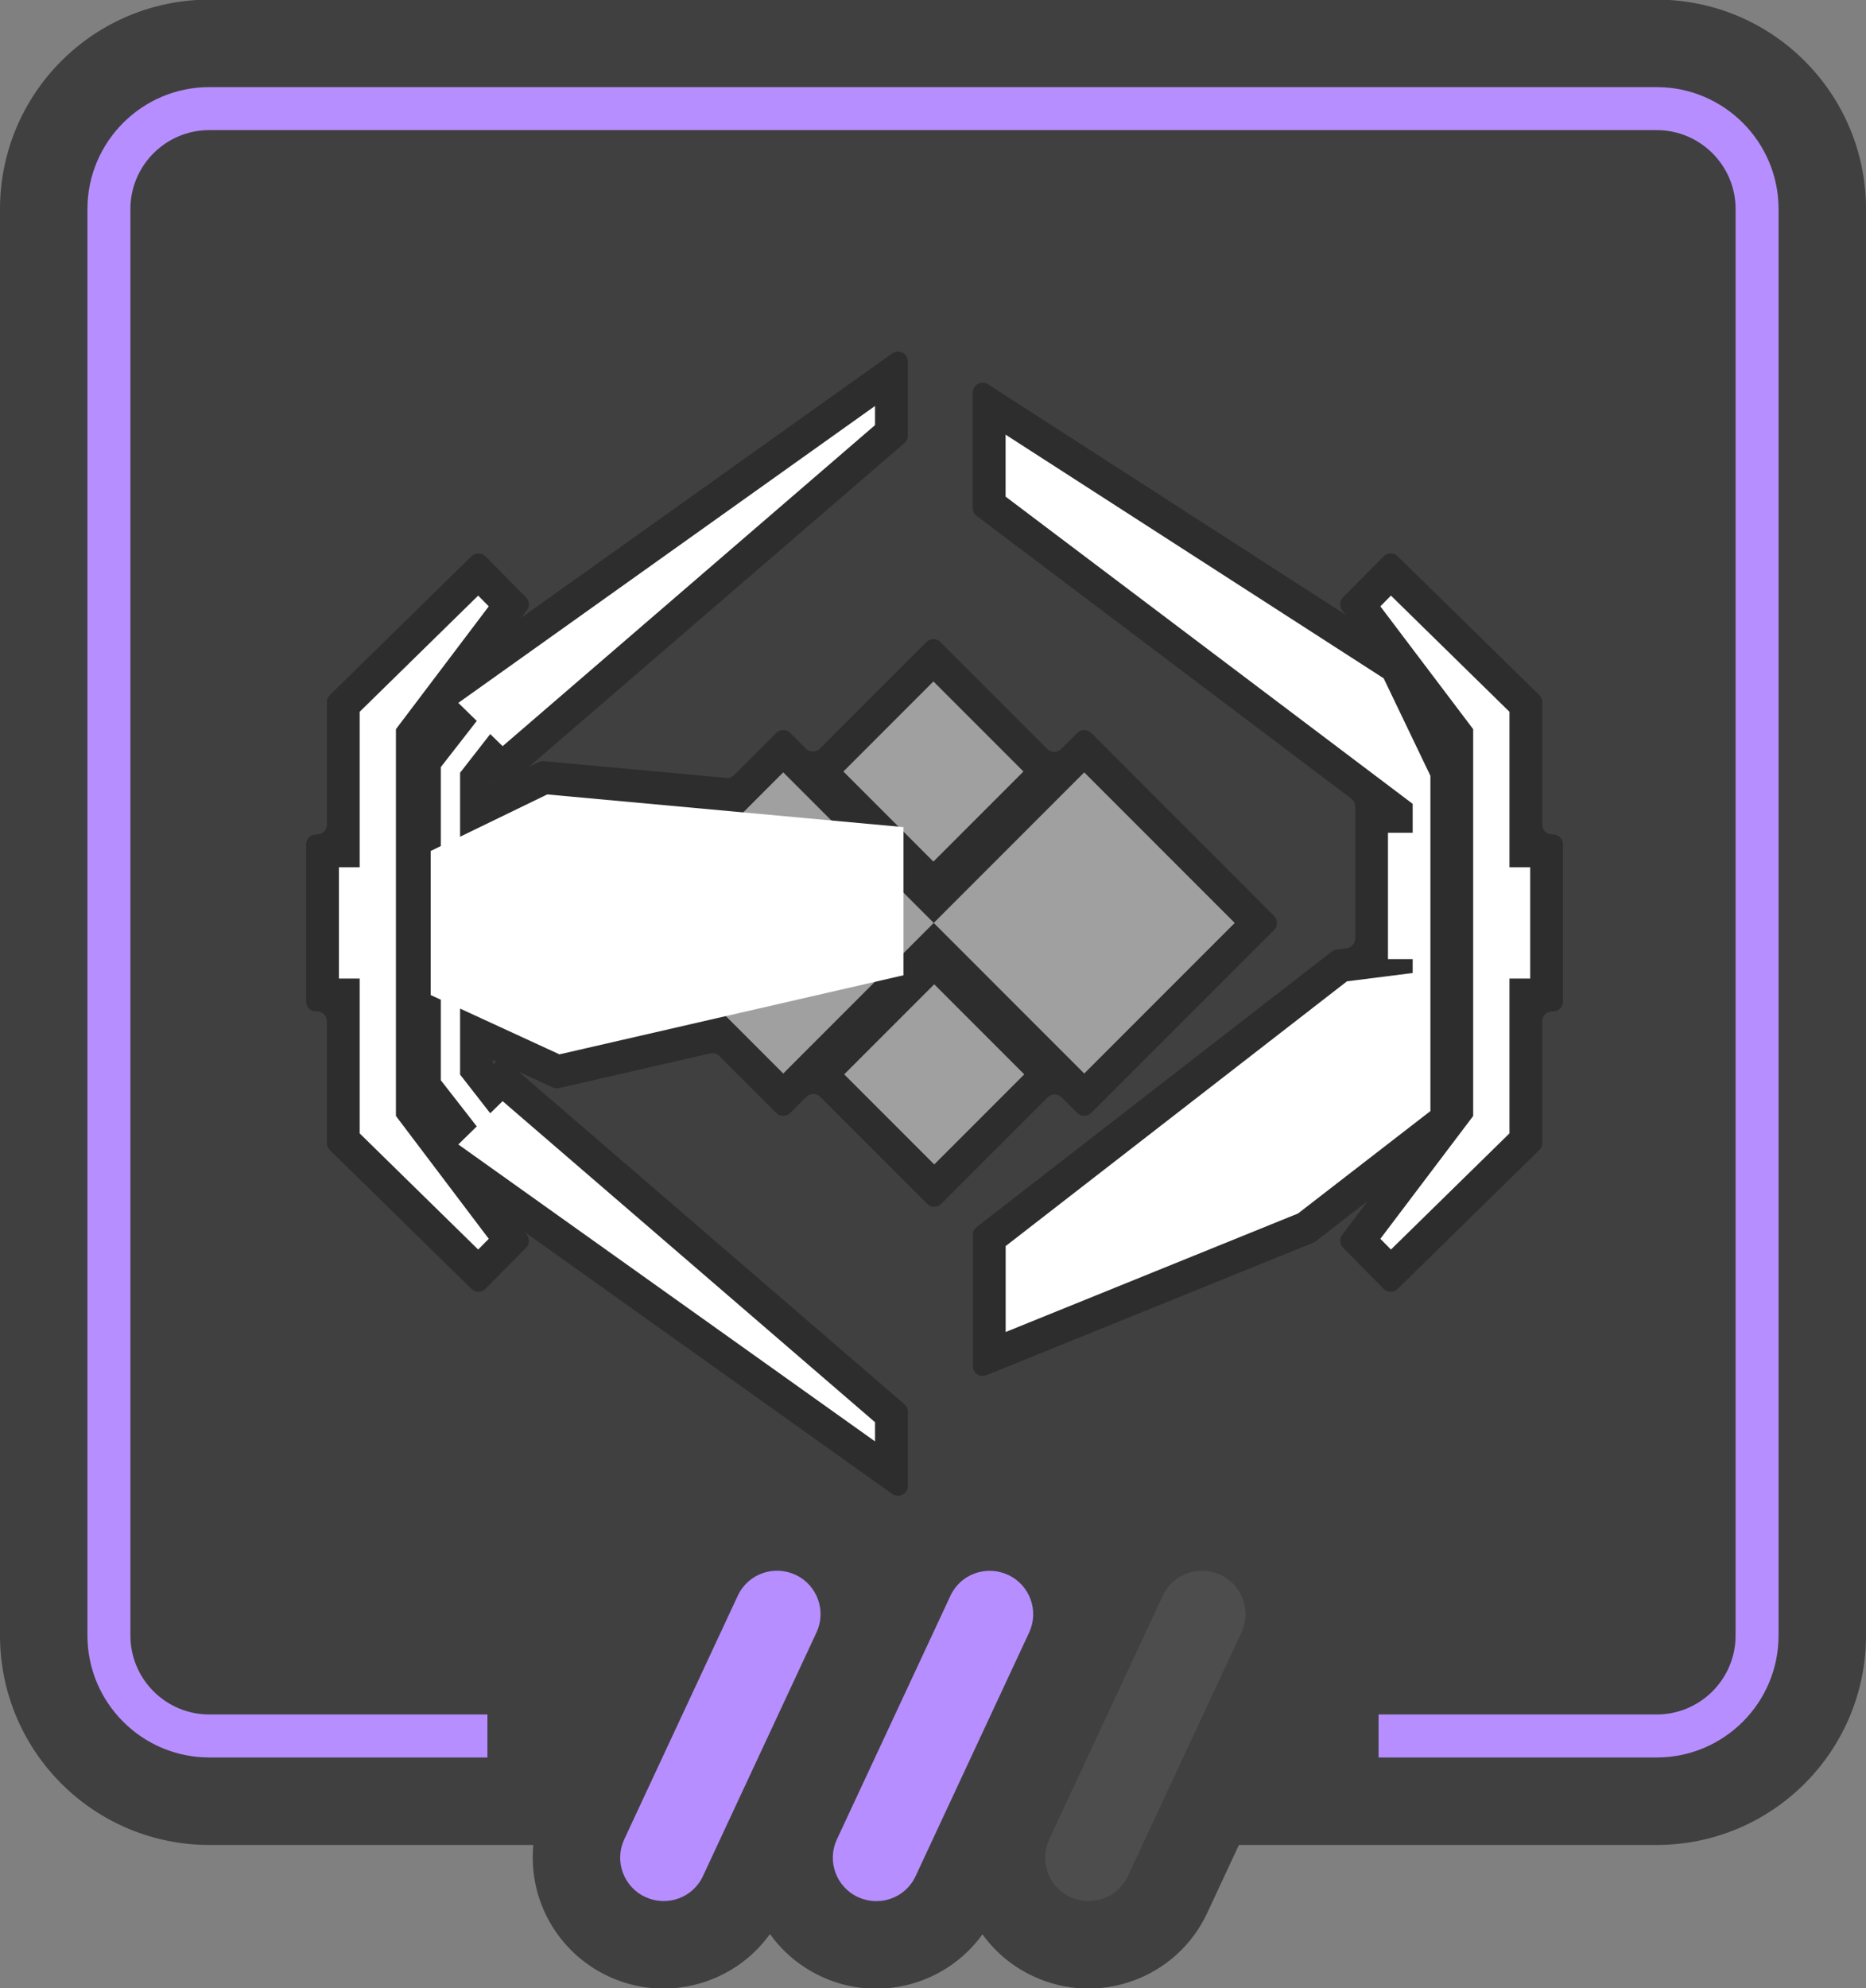 <?xml version="1.0" encoding="UTF-8"?>
<!DOCTYPE svg PUBLIC "-//W3C//DTD SVG 1.1//EN" "http://www.w3.org/Graphics/SVG/1.1/DTD/svg11.dtd">
<!-- Creator: CorelDRAW Home & Student 2018 -->
<svg xmlns="http://www.w3.org/2000/svg" xml:space="preserve" width="84.667mm" height="90.17mm" version="1.1" style="shape-rendering:geometricPrecision; text-rendering:geometricPrecision; image-rendering:optimizeQuality; fill-rule:evenodd; clip-rule:evenodd"
viewBox="0 0 8466.66 9016.98"
 xmlns:xlink="http://www.w3.org/1999/xlink">
 <rect x="0" y="0" width="8466.66" height="9016.98" fill="#808080" stroke="none"/>
 <defs>
  <style type="text/css">
   <![CDATA[
    .fil2 {fill:#4D4D4D}
    .fil1 {fill:#B78EFF}
    .fil6 {fill:white}
    .fil3 {fill:#B78EFF;fill-rule:nonzero}
    .fil4 {fill:black;fill-opacity:0.302}
    .fil0 {fill:black;fill-opacity:0.502}
    .fil5 {fill:white;fill-opacity:0.549}
   ]]>
  </style>
 </defs>
 <g id="Capa_x0020_1">
  <g id="_926307840">
   <path class="fil0" d="M7517.53 -1.63c252.05,0 492.72,100.15 670.85,278.29 178.15,178.13 278.29,418.81 278.29,670.85l0 6470c0,252.04 -100.14,492.72 -278.29,670.85 -178.13,178.14 -418.8,278.29 -670.85,278.29l-1896.22 0 -144.11 309.05c-137.91,295.75 -490.51,424.15 -786.63,287.47 -93.43,-43.12 -172.65,-107.76 -232.8,-191.33 -163.36,227.2 -471.46,314.02 -733.64,190.31 -92.53,-43.66 -170.96,-108.38 -230.54,-191.63 -162.71,227.04 -470.04,314.06 -732.2,192.21 -228.73,-106.32 -365.59,-344.91 -341.36,-596.08l-1470.89 0c-252.05,0 -492.73,-100.15 -670.86,-278.29 -178.14,-178.14 -278.28,-418.82 -278.28,-670.85l0 -6470c0,-252.03 100.14,-492.71 278.28,-670.85 178.13,-178.14 418.81,-278.29 670.86,-278.29l6568.39 0z"/>
   <path class="fil1" d="M3347.66 7236.12l-515.41 1105.31c-45.7,98 -3.08,215.11 94.93,260.82 98.83,46.08 215.98,4.91 262.23,-94.28l515.42 -1105.3c45.7,-98.01 3.07,-215.12 -94.93,-260.82 -98.84,-46.09 -215.99,-4.92 -262.24,94.27z"/>
   <path class="fil1" d="M4312.48 7236.51l-515.42 1105.3c-45.7,98.01 -3.07,215.12 94.94,260.83 98.83,46.08 215.98,4.91 262.23,-94.28l515.41 -1105.3c45.7,-98.01 3.08,-215.12 -94.93,-260.82 -98.83,-46.09 -215.98,-4.92 -262.23,94.27z"/>
   <path class="fil2" d="M5275.86 7236.12l-515.41 1105.31c-45.7,98 -3.08,215.11 94.93,260.82 98.83,46.08 215.98,4.91 262.24,-94.28l515.41 -1105.3c45.7,-98.01 3.07,-215.12 -94.93,-260.82 -98.84,-46.09 -215.99,-4.92 -262.24,94.27z"/>
   <path class="fil3" d="M7517.5 395.1c152.07,0 290.36,62.13 390.32,162.08 99.95,99.95 162.08,238.25 162.08,390.32l0 6469.96c0,152.07 -62.13,290.37 -162.08,390.32 -99.96,99.95 -238.25,162.08 -390.32,162.08l-1262.47 0 0 -194.96 1262.47 0c98.39,0 187.94,-40.3 252.54,-104.89 64.6,-64.6 104.89,-154.16 104.89,-252.55l0 -6469.96c0,-98.39 -40.29,-187.95 -104.89,-252.54 -64.6,-64.6 -154.15,-104.9 -252.54,-104.9l-6568.36 0c-98.4,0 -187.95,40.3 -252.55,104.9 -64.6,64.59 -104.89,154.15 -104.89,252.54l0 6469.96c0,98.39 40.29,187.95 104.89,252.55 64.6,64.59 154.15,104.89 252.55,104.89l1262.46 0 0 194.96 -1262.46 0c-152.08,0 -290.37,-62.13 -390.32,-162.08 -99.96,-99.95 -162.08,-238.25 -162.08,-390.32l0 -6469.96c0,-152.07 62.12,-290.37 162.08,-390.32 99.95,-99.95 238.24,-162.08 390.32,-162.08l6568.36 0z"/>
   <g>
    <path class="fil4" d="M6105.53 2787.93l-15.43 -20.4c-13.51,-17.86 -11.88,-42.53 3.88,-58.45l184.28 -186.25c17.27,-17.46 45.55,-17.68 63.1,-0.49l642.92 629.89c8.91,8.73 13.43,19.47 13.43,31.95l0 555.26c0,24.64 20.09,44.73 44.73,44.73l4.68 0c24.64,0 44.73,20.09 44.73,44.73l0 712.91c0,24.63 -20.09,44.73 -44.73,44.73l-4.68 0c-24.64,0 -44.73,20.09 -44.73,44.73l0 552.11c0,12.47 -4.52,23.22 -13.43,31.94l-642.93 629.9c-17.55,17.19 -45.83,16.96 -63.1,-0.49l-184.27 -186.28c-15.75,-15.92 -17.38,-40.57 -3.87,-58.44l116.53 -154.12 -237.54 183.64c-3.39,2.62 -6.58,4.46 -10.55,6.07l-1482.79 600.78c-14.21,5.76 -29.07,4.2 -41.78,-4.37 -12.73,-8.57 -19.75,-21.75 -19.75,-37.09l0 -595.12c0,-14.29 6.03,-26.59 17.33,-35.34l1611.44 -1249.33c6.61,-5.12 13.48,-7.98 21.8,-9.03l45.01 -5.69c22.49,-2.83 39.13,-21.71 39.13,-44.37l0 -598.8c0,-14.5 -6.22,-26.98 -17.79,-35.71l-1699.45 -1281.9c-11.58,-8.73 -17.8,-21.21 -17.8,-35.71l0 -523.56c0,-16.8 8.56,-31.23 23.31,-39.28 14.76,-8.04 31.51,-7.44 45.64,1.67l1622.68 1045.18zm-2883.19 1988.91l-685.23 157.44c-10.05,2.31 -19.36,1.35 -28.72,-2.97l-155.03 -71.35 1750.17 1508.08c10.22,8.8 15.53,20.4 15.53,33.88l0 336.4c0,17.17 -8.96,31.89 -24.23,39.76 -15.26,7.87 -32.46,6.64 -46.45,-3.32l-1667.17 -1187.31 9.51 12.56c13.5,17.86 11.86,42.51 -3.88,58.43l-184.27 186.29c-17.27,17.45 -45.56,17.68 -63.1,0.49l-642.94 -629.89c-8.92,-8.72 -13.43,-19.47 -13.43,-31.94l0 -552.12c0,-24.64 -20.1,-44.73 -44.73,-44.73l-4.68 0c-24.63,0 -44.73,-20.1 -44.73,-44.73l0 -712.91c0,-24.64 20.1,-44.73 44.73,-44.73l4.68 0c24.63,0 44.73,-20.09 44.73,-44.73l0 -555.27c0,-12.48 4.51,-23.22 13.43,-31.95l642.93 -629.88c17.54,-17.19 45.82,-16.97 63.1,0.49l184.28 186.25c15.75,15.92 17.38,40.59 3.88,58.45l-25.73 34.02 1683.39 -1198.86c13.99,-9.96 31.19,-11.19 46.45,-3.32 15.27,7.87 24.23,22.59 24.23,39.76l0 336.4c0,13.48 -5.31,25.08 -15.53,33.88l-1704.16 1468.43 44.8 -21.72c7.65,-3.71 15.11,-5.06 23.59,-4.29l827.72 75.88c13.7,1.26 25.99,-3.19 35.72,-12.91l190.99 -191c17.42,-17.41 45.84,-17.41 63.26,0l71.26 71.27c17.42,17.41 45.84,17.41 63.26,0l483.59 -483.59c17.41,-17.41 45.84,-17.41 63.25,0l485.06 485.06c17.41,17.41 45.84,17.41 63.26,0l72.73 -72.74c17.41,-17.41 45.84,-17.41 63.25,0l829.98 829.98c17.42,17.42 17.42,45.85 0,63.26l-829.98 829.97c-17.41,17.42 -45.84,17.42 -63.25,0l-70.85 -70.84c-17.42,-17.42 -45.84,-17.42 -63.26,0l-483.19 483.18c-17.41,17.42 -45.84,17.42 -63.26,0l-485.46 -485.47c-17.42,-17.41 -45.85,-17.41 -63.26,0l-73.13 73.13c-17.42,17.42 -45.84,17.42 -63.26,0l-258.2 -258.2c-11.22,-11.22 -26.19,-15.52 -41.65,-11.97zm-980.37 -1222.67l-2.62 -2.56 -2.98 3.83 0 1.44 5.6 -2.71zm10.16 1259.2l-15.76 -7.26 0 15.91 2.98 3.82 12.78 -12.47z"/>
    <g>
     <g>
      <polygon class="fil5" points="4236.65,4185.41 4919.49,3502.57 5602.32,4185.41 4919.49,4868.24 "/>
      <polygon class="fil5" points="2870.98,4185.41 3553.82,3502.57 4236.65,4185.41 3553.82,4868.24 "/>
      <polygon class="fil5" points="3826.71,3498.73 4235.19,3090.25 4643.67,3498.73 4235.19,3907.21 "/>
      <polygon class="fil5" points="3830.46,4872.1 4238.94,5280.58 4647.42,4872.1 4238.94,4463.62 "/>
     </g>
     <g>
      <polygon class="fil6" points="2217.7,5617.88 1796.49,5060.84 1796.49,3306.71 2217.7,2749.67 2169.62,2701.07 1631.87,3227.89 1631.87,3932.95 1537.73,3932.95 1537.73,4437.76 1631.87,4437.76 1631.87,5139.66 2169.62,5666.48 "/>
      <polygon class="fil6" points="6263.11,5617.88 6684.32,5060.84 6684.32,3306.71 6263.11,2749.67 6311.19,2701.07 6848.94,3227.89 6848.94,3932.95 6943.07,3932.95 6943.07,4437.76 6848.94,4437.76 6848.94,5139.66 6311.19,5666.48 "/>
      <polygon class="fil6" points="2000.11,4898.79 2000.11,4533.58 1954.11,4512.41 1954.11,3859.1 2000.11,3836.79 2000.11,3478.66 2163.31,3269.35 2079.52,3187.5 3970.29,1840.96 3970.29,1927.84 2280.54,3383.86 2224.32,3328.94 2087.6,3504.29 2087.6,3794.37 2483.02,3602.63 4099.24,3750.82 4099.24,4422.7 2538.37,4781.34 2087.6,4573.85 2087.6,4873.16 2224.32,5048.51 2280.54,4993.59 3970.29,6449.61 3970.29,6536.49 2079.52,5189.95 2163.31,5108.1 "/>
      <polygon class="fil6" points="6409.79,4412.47 6111.67,4450.14 4563,5650.8 4563,6040.5 5889.43,5503.09 6490.27,5038.57 6490.27,3518.19 6278.17,3076.09 4562.67,1971.12 4562.67,2252.08 6409.79,3645.36 6409.79,3776.61 6297.71,3776.61 6297.71,4349.71 6409.79,4349.71 "/>
     </g>
    </g>
   </g>
  </g>
 </g>
</svg>
